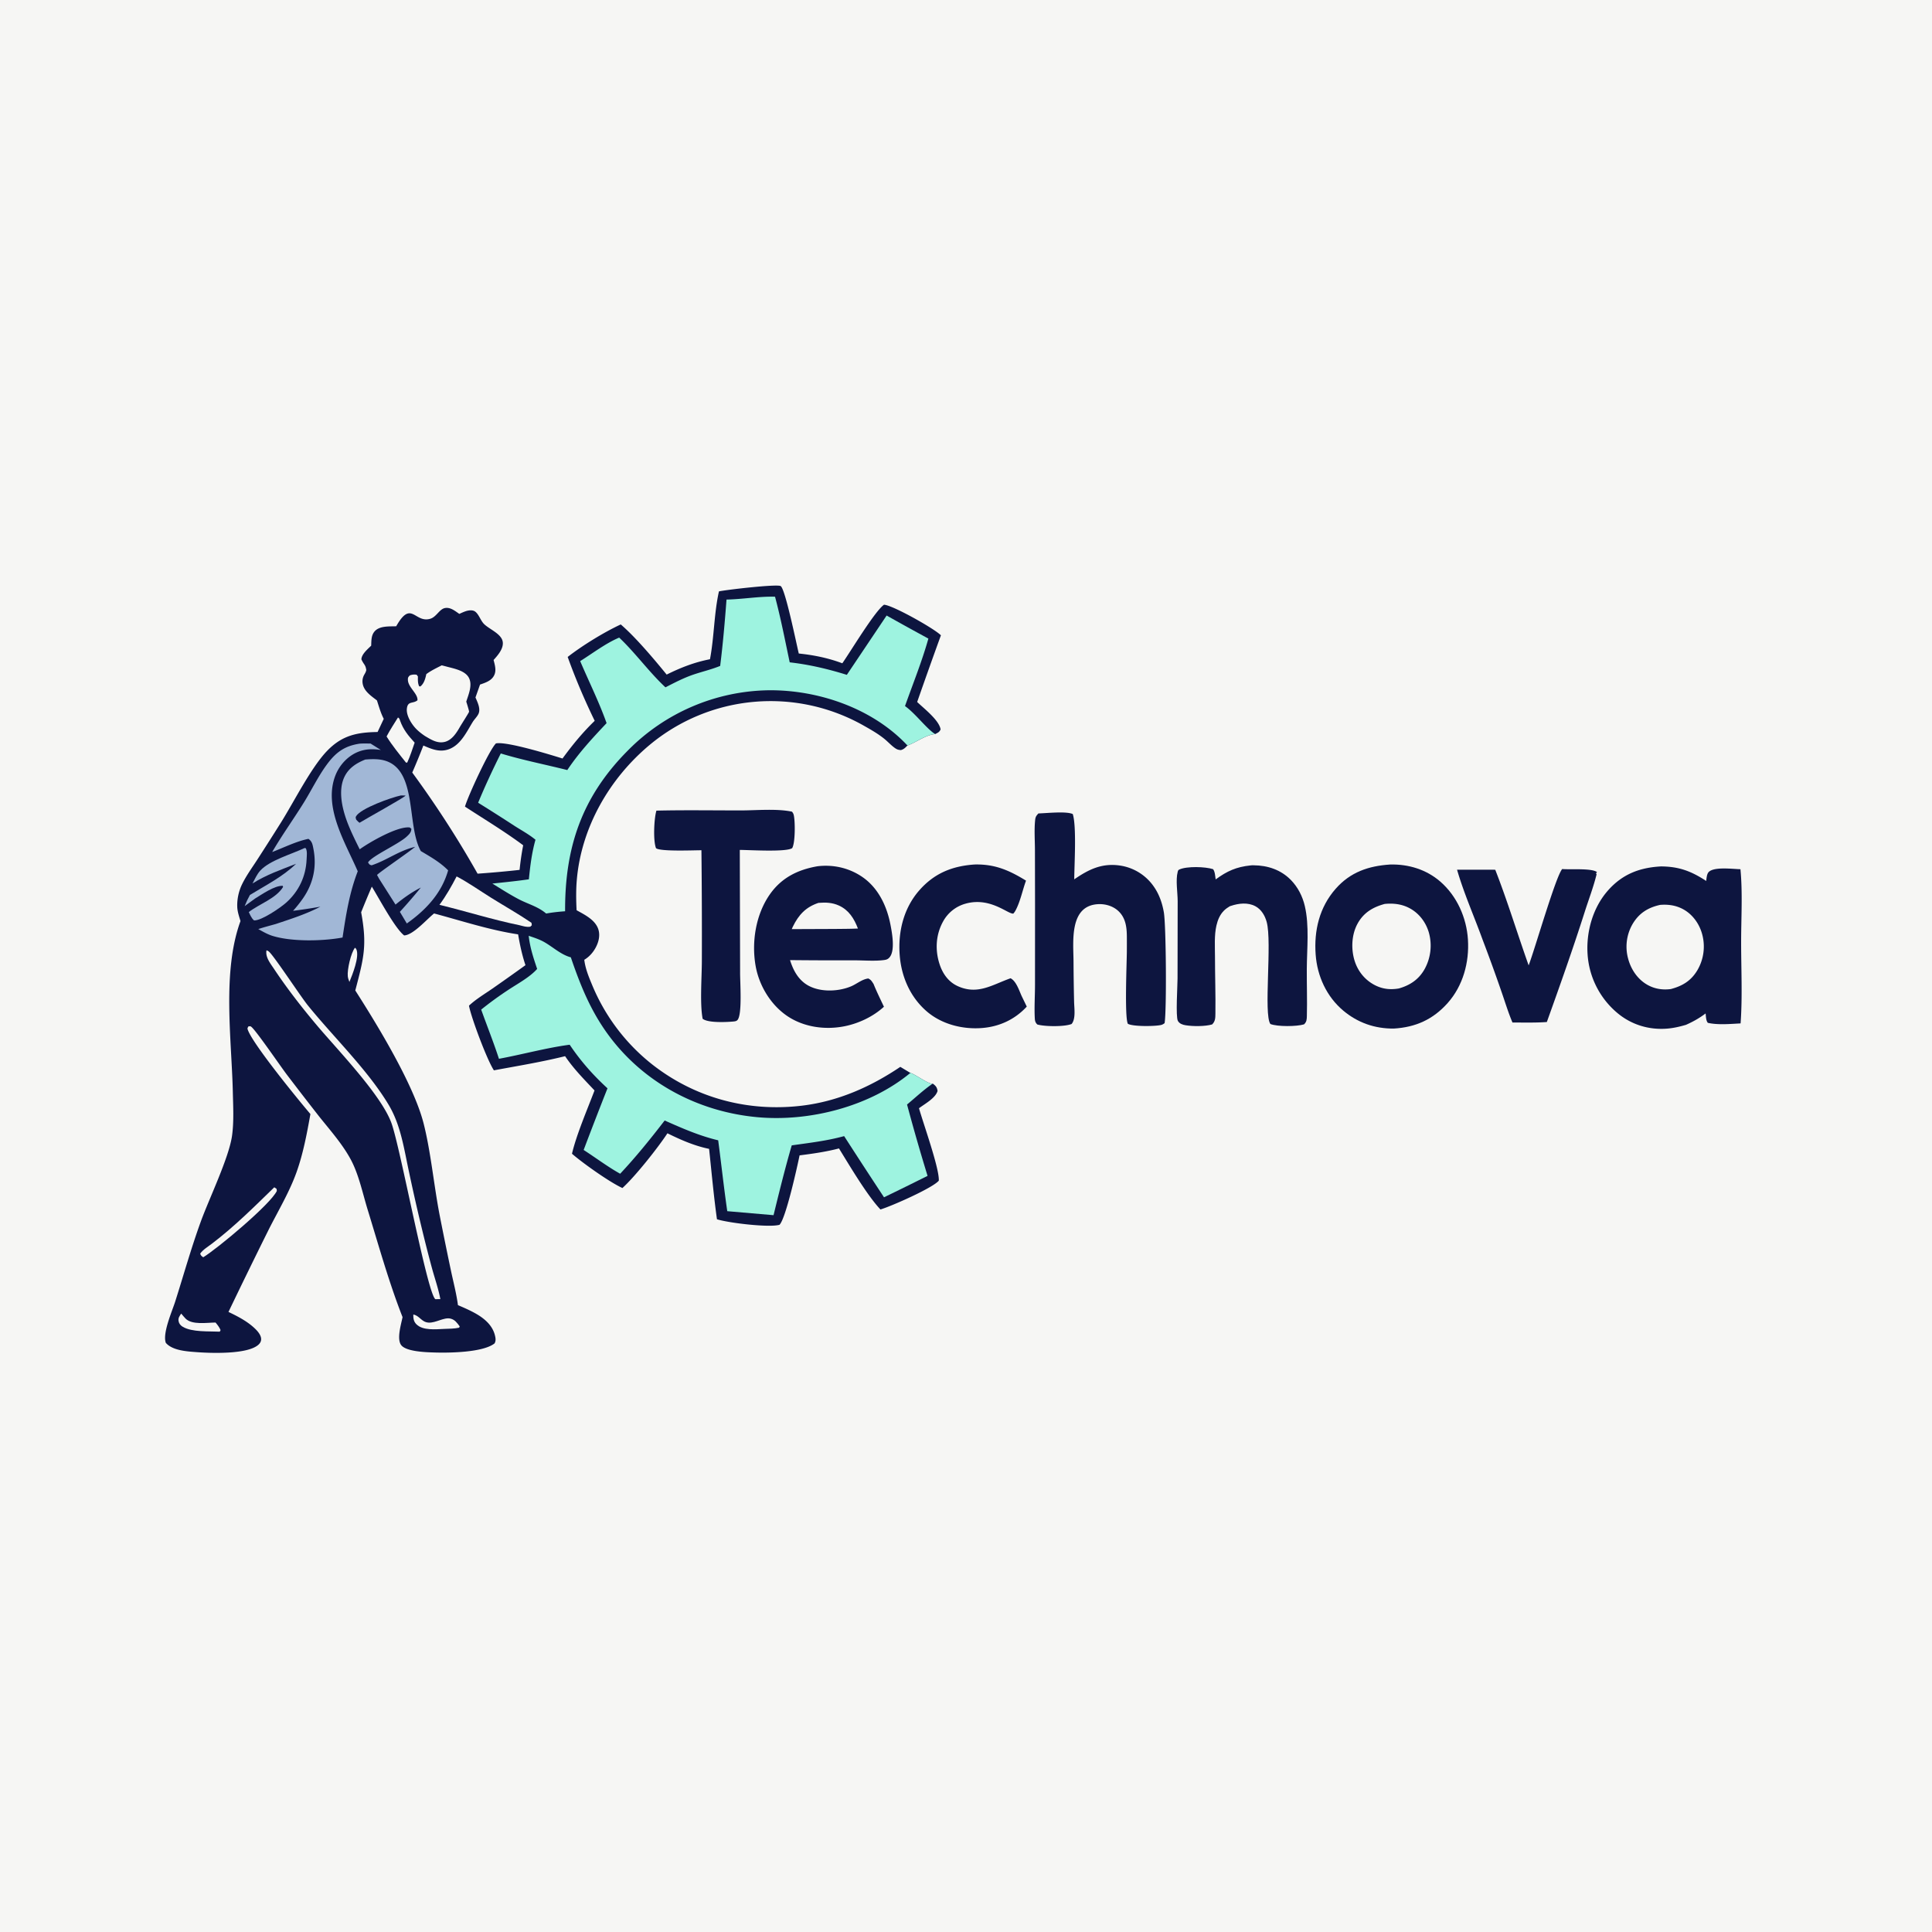 <svg preserveAspectRatio="xMidYMid meet" version="1.1" xmlns="http://www.w3.org/2000/svg" style="display: block;" viewBox="0 0 2048 2048" width="1024" height="1024">
<path transform="translate(0,0)" fill="rgb(246,246,244)" d="M 0 0 L 2048 0 L 2048 2048 L 0 2048 L 0 0 z"/>
<path transform="translate(0,0)" fill="rgb(13,21,63)" d="M 1656.01 921.214 C 1664.08 921.999 1687.39 920.063 1692.88 924.466 C 1692.53 924.941 1692.02 925.348 1691.88 925.92 L 1692.44 926.81 C 1689.16 940.264 1684.01 953.634 1679.8 966.858 C 1667.34 1005.94 1653.56 1044.77 1639.71 1083.38 C 1627.64 1084.26 1615.4 1083.89 1603.29 1083.91 C 1598.83 1073.46 1595.5 1062.29 1591.74 1051.56 A 1808.13 1808.13 0 0 0 1571.48 995.755 C 1562.68 971.422 1551.68 946.706 1544.54 921.95 L 1585.02 921.956 C 1598.02 955.217 1608.45 989.66 1620.43 1023.33 C 1626.86 1006.69 1649.23 928.722 1656.01 921.214 z"/>
<path transform="translate(0,0)" fill="rgb(13,21,63)" d="M 1033.11 916.402 C 1054.57 915.883 1069.66 922.49 1087.62 933.506 C 1083.83 943.812 1081.48 956.286 1076.14 965.801 C 1075.95 966.15 1074.42 968.421 1074.06 968.456 C 1068.35 969.006 1049.63 950.626 1023.61 957.892 A 38.836 38.836 0 0 0 999.691 976.844 C 991.946 990.878 991.06 1007.12 996.051 1022.25 C 999.351 1032.26 1005.44 1040.88 1015.22 1045.33 C 1036.51 1055.01 1051.86 1043.82 1071.25 1037 C 1077.35 1040.17 1080.32 1050.03 1083.06 1055.96 L 1088.42 1067.03 C 1076.04 1080.51 1059.75 1088.15 1041.51 1089.7 C 1020.65 1091.46 998.258 1085.86 982.246 1071.98 C 964.646 1056.71 955.346 1035 953.679 1012 C 951.898 987.425 957.988 962.638 974.438 943.862 C 990.362 925.686 1009.4 918.014 1033.11 916.402 z"/>
<path transform="translate(0,0)" fill="rgb(13,21,63)" d="M 695.826 859.304 C 725.603 858.606 755.487 859.092 785.282 859.084 C 801.737 859.079 823.603 856.976 839.544 860.418 C 840.412 861.466 841.023 862.446 841.361 863.785 C 843 870.29 843.094 893.525 839.73 899.066 C 833.21 903.436 794.652 900.981 784.219 900.94 L 784.543 1030.25 C 784.392 1040.24 787.007 1075 781.86 1081.14 C 780.774 1082.44 779.262 1082.66 777.654 1082.82 C 770.513 1083.52 750.326 1084.52 744.829 1079.92 C 741.785 1063.98 743.953 1036.29 744 1018.82 A 8124.47 8124.47 0 0 0 743.541 901.303 C 735.746 901.259 700.149 902.854 695.416 899.142 C 692.224 891.254 693.282 867.681 695.826 859.304 z"/>
<path transform="translate(0,0)" fill="rgb(13,21,63)" d="M 1325.58 917.381 C 1327.37 917.23 1326.86 917.233 1328.74 917.243 C 1343.82 917.324 1357.96 922.003 1368.66 933.105 C 1375.95 940.665 1380.74 950.182 1383.14 960.357 C 1388.07 981.262 1385.37 1005.73 1385.26 1027.22 C 1385.18 1043.78 1385.77 1060.4 1385.33 1076.94 C 1385.23 1080.71 1385.15 1083.19 1382.34 1085.86 C 1374.53 1088.24 1354.18 1088.43 1346.67 1085.49 C 1339.25 1075.15 1348.63 998.676 1342.73 977.269 C 1340.87 970.535 1337.08 964.051 1330.77 960.654 C 1322.79 956.362 1313.07 957.508 1304.82 960.272 L 1303.52 960.721 C 1301.37 962.068 1299.38 963.382 1297.56 965.175 C 1293.16 969.516 1290.82 975.165 1289.46 981.125 C 1287.06 991.584 1287.92 1003.4 1287.93 1014.07 C 1287.94 1034.14 1288.66 1054.31 1288.38 1074.36 C 1288.32 1078.97 1288.34 1082.61 1284.89 1085.96 C 1277.34 1088.12 1264.63 1088.1 1256.74 1086.8 C 1253.55 1086.28 1250.31 1085.18 1248.61 1082.19 C 1246.12 1077.78 1248.26 1044.65 1248.25 1037.23 L 1248.38 955.217 C 1248.35 946.101 1246.12 932.994 1248.37 924.365 C 1248.74 922.953 1248.81 922.303 1250.23 921.668 C 1258.26 918.078 1277.6 918.676 1285.91 921.344 C 1288.01 924.048 1288.13 928.867 1288.66 932.205 C 1300.68 923.399 1310.56 918.944 1325.58 917.381 z"/>
<path transform="translate(0,0)" fill="rgb(13,21,63)" d="M 866.546 918.275 C 882.966 916.295 899.315 919.836 913.172 928.987 C 930.762 940.605 940.054 960.126 943.95 980.303 C 945.605 988.871 949.142 1007.82 942.873 1014.91 C 941.107 1016.9 939.508 1017.38 936.967 1017.71 C 927.075 1019 915.792 1017.99 905.756 1018 A 5179.91 5179.91 0 0 1 837.455 1017.75 C 840.437 1027.16 844.756 1035.95 852.762 1042.1 C 865.775 1052.09 887.279 1051.77 902.064 1045.61 C 908.19 1043.06 913.704 1038.06 920.419 1037.23 C 923.516 1038.78 924.08 1040.16 925.978 1042.99 C 929.288 1051.2 933.236 1059.17 937.009 1067.18 C 925.719 1077.57 910.308 1084.86 895.302 1087.86 C 874.67 1091.99 851.87 1088.86 834.299 1076.87 C 816.88 1064.99 804.697 1044.72 801.024 1024.1 C 796.481 998.602 801.147 969.185 816.259 947.8 C 828.638 930.284 845.858 921.861 866.546 918.275 z"/>
<path transform="translate(0,0)" fill="rgb(246,246,244)" d="M 867.582 957.095 C 875.189 956.445 882.262 956.71 889.329 959.933 C 899.897 964.753 905.482 973.861 909.441 984.281 C 900.935 984.694 892.361 984.613 883.844 984.737 L 839.281 984.912 C 839.648 984.05 840.011 983.185 840.421 982.342 C 846.558 969.762 854.111 961.596 867.582 957.095 z"/>
<path transform="translate(0,0)" fill="rgb(13,21,63)" d="M 1100.77 862.28 C 1109.01 862.082 1130.3 859.702 1137.18 862.938 C 1141.33 875.999 1138.83 916.464 1138.75 932.139 C 1153.93 921.698 1167.87 914.743 1187.01 917.483 A 52.914 52.914 0 0 1 1223 939.689 C 1228.76 947.866 1232.07 957.406 1233.74 967.205 C 1236.09 980.972 1236.8 1070.35 1234.53 1084.58 C 1233.32 1085.49 1232.2 1086.19 1230.69 1086.54 C 1224.24 1088.02 1200.92 1088.34 1195.56 1085.25 C 1191.98 1077.96 1194.44 1020.47 1194.5 1008.8 A 1154.13 1154.13 0 0 0 1194.51 992.511 C 1194.42 982.555 1193.15 972.823 1185.44 965.669 C 1179.67 960.309 1171.42 957.972 1163.65 958.47 C 1133.41 960.412 1137.81 997.847 1137.98 1019.04 A 2369.93 2369.93 0 0 0 1138.59 1062.1 C 1138.75 1068.81 1140.52 1080.18 1135.91 1085.49 C 1128.19 1088.53 1107.65 1088.27 1099.65 1086.02 C 1097.77 1084.33 1097.13 1082.53 1096.97 1080.05 C 1096.25 1068.18 1097.16 1055.67 1097.15 1043.71 L 1097.18 958.634 L 1097.08 900.87 C 1097.04 890.617 1096.23 879.597 1097.28 869.434 C 1097.64 865.921 1098.39 864.855 1100.77 862.28 z"/>
<path transform="translate(0,0)" fill="rgb(13,21,63)" d="M 1473.59 916.428 C 1493 915.918 1511.98 921.685 1526.76 934.506 C 1544.42 949.816 1554.62 972.831 1556.08 995.963 C 1557.61 1020.1 1550.87 1044.93 1534.62 1063.21 C 1519.08 1080.71 1500.58 1088.96 1477.45 1090.32 C 1457.4 1090.49 1439.2 1084.18 1423.81 1071.22 C 1406.23 1056.41 1396.36 1034.8 1394.67 1012.06 C 1392.76 986.432 1398.61 961.746 1415.85 942.151 C 1431.41 924.47 1450.67 917.924 1473.59 916.428 z"/>
<path transform="translate(0,0)" fill="rgb(246,246,244)" d="M 1467.87 958.201 C 1476.75 957.337 1485.39 958.244 1493.45 962.33 C 1503.95 967.654 1511.38 977.316 1514.65 988.541 A 51.416 51.416 0 0 1 1509.92 1027.69 C 1503.72 1038.45 1494.58 1044.46 1482.86 1047.8 C 1473.96 1049.32 1465.93 1048.56 1457.74 1044.45 C 1447.18 1039.14 1439.54 1029.86 1435.99 1018.62 C 1432.03 1006.07 1432.68 990.698 1439.1 979.053 C 1445.53 967.371 1455.4 961.581 1467.87 958.201 z"/>
<path transform="translate(0,0)" fill="rgb(13,21,63)" d="M 1760.61 918.444 C 1779.71 918.525 1792.77 923.462 1808.64 933.847 C 1808.98 931.23 1809.23 927.023 1810.88 924.87 C 1815.89 918.325 1836.94 921.265 1844.95 921.395 C 1847.34 946.608 1845.67 973.378 1845.67 998.787 C 1845.67 1027.19 1847.15 1056.57 1845.1 1084.85 C 1834.18 1085.43 1820.98 1086.66 1810.38 1084.25 C 1808.33 1081.78 1808.43 1077.51 1808.01 1074.29 C 1801.38 1079.31 1794.76 1083 1787.19 1086.37 C 1780.76 1088.25 1774.26 1089.78 1767.58 1090.35 C 1747.96 1092.01 1729.07 1086.23 1714.05 1073.45 A 88.617 88.617 0 0 1 1682.92 1011.81 C 1681.25 987.632 1688.55 961.77 1704.89 943.53 C 1720.14 926.504 1738.17 919.686 1760.61 918.444 z"/>
<path transform="translate(0,0)" fill="rgb(246,246,244)" d="M 1759.77 959.226 C 1768.27 958.515 1776.43 959.646 1784.04 963.727 C 1794.12 969.138 1801.25 979.076 1804.28 989.994 A 49.532 49.532 0 0 1 1799.17 1028.67 C 1792.44 1039.82 1783.39 1045.19 1771.17 1048.43 C 1762.31 1049.62 1753.71 1048.26 1745.92 1043.73 C 1735.65 1037.76 1728.78 1027.33 1725.82 1015.97 A 47.879 47.879 0 0 1 1730.92 978.987 C 1737.78 967.721 1747.19 962.008 1759.77 959.226 z"/>
<path transform="translate(0,0)" fill="rgb(13,21,63)" d="M 762.119 626.888 C 769.444 625.248 822.947 619.022 827.456 621.217 C 832.318 623.585 844.596 684.194 846.741 692.759 C 862.609 694.367 877.945 697.497 892.885 703.113 C 901.972 690.154 927.088 648.143 937.083 641.033 C 946.283 641.503 990.486 666.393 997.407 673.454 A 5830.93 5830.93 0 0 0 972.238 744.141 C 979.413 751.036 995.638 763.49 997.075 773.251 C 995.612 776.313 994.239 776.568 991.333 778.192 C 981.495 778.811 971.212 787.026 961.915 790.27 C 959.671 792.555 958.16 794.274 954.942 795.128 C 952.837 794.949 951.361 794.689 949.555 793.539 C 945.294 790.826 941.714 786.715 937.802 783.503 C 931.298 778.164 923.623 773.716 916.306 769.607 A 200.317 200.317 0 0 0 688.553 789.724 C 645.911 825.351 616.184 877.138 611.42 932.904 C 610.508 943.572 610.677 954.198 611.206 964.879 C 619.848 969.691 631.152 975.125 634.321 985.316 C 636.385 991.954 634.448 999.172 631.144 1005.05 C 628.29 1010.13 624.371 1014.41 619.363 1017.42 C 620.438 1026.52 623.973 1035.22 627.486 1043.62 A 208.885 208.885 0 0 0 691.216 1128.22 C 736.809 1164 793.146 1179.02 850.568 1172 C 888.454 1167.37 922.957 1152.1 954.374 1130.92 L 965.033 1137.33 C 970.392 1138.85 985.081 1149.97 988.787 1148.67 C 991.983 1151.09 993.257 1152.52 993.852 1156.46 C 991.628 1164.11 980.389 1170.08 974.173 1174.77 C 978.732 1191.01 995.866 1238.53 995.176 1251.54 C 988.901 1259.24 944.629 1278.76 933.316 1282.09 C 919.281 1267.29 900.567 1235.56 889.341 1217.38 C 875.585 1220.99 861.661 1222.95 847.581 1224.74 C 845.073 1237.03 832.973 1291.67 826.314 1298.33 C 815.321 1301.52 772.203 1296.38 760.009 1292.47 C 756.568 1267.77 754.326 1242.66 751.673 1217.84 C 736.021 1214.64 721.742 1208.34 707.503 1201.34 C 697.258 1216.93 673.327 1247.07 659.796 1259.36 C 646.363 1253.26 617.741 1232.96 606.335 1223.01 C 610.931 1203.13 622.74 1175.64 630.218 1155.93 C 618.987 1143.94 608.281 1133.29 599.022 1119.59 C 574.173 1125.77 548.735 1129.91 523.568 1134.6 C 516.47 1124.05 499.395 1078.55 497.142 1066.04 C 504.494 1059.16 513.655 1053.72 521.948 1047.98 A 2608.76 2608.76 0 0 0 557.017 1023.12 C 553.43 1012.45 551.114 1001.54 549.221 990.458 C 519.385 986.002 489.284 976.092 460.149 968.303 C 452.5 974.354 438.016 991.195 428.415 991.593 C 418.611 984.042 401.798 952.209 394.147 939.871 A 1078 1078 0 0 0 382.831 967.049 C 389.371 1002.25 385.58 1015.71 376.624 1049.95 C 400.182 1086.75 438.544 1149.68 449.06 1190.95 C 456.598 1220.54 459.962 1256.47 465.901 1287.41 A 4282.79 4282.79 0 0 0 478.174 1347.62 C 480.704 1359.52 483.855 1371.45 485.44 1383.51 C 491.351 1385.99 497.485 1388.69 503.115 1391.77 C 512.542 1396.91 521.651 1404.18 524.508 1414.99 C 525.321 1418.07 525.932 1421.21 524.235 1424.07 C 511.999 1433.75 476.076 1434.18 460.882 1433.71 C 452.731 1433.45 430.296 1433.02 425.108 1425.64 C 420.461 1419.04 425.221 1403.71 426.728 1396.21 C 412.289 1359.44 401.325 1319.99 389.712 1282.23 C 384.43 1265.05 380.409 1245.2 371.951 1229.38 C 363.021 1212.68 349.73 1197.86 337.994 1183.11 A 3904.52 3904.52 0 0 1 304.274 1139.43 C 297.51 1130.57 271.275 1092.08 266.279 1088.37 C 265.069 1087.47 264.467 1087.96 263.096 1088.19 L 262.301 1090.27 C 265.084 1103.47 316.762 1166.49 329.043 1180.94 C 325.367 1201.59 321.367 1222.96 314.286 1242.73 C 306.807 1263.61 294.905 1283.49 284.913 1303.26 A 7121.84 7121.84 0 0 0 242.194 1390.7 C 252.243 1395.51 262.6 1400.84 270.633 1408.71 C 273.541 1411.55 277.243 1415.95 276.78 1420.33 C 276.558 1422.44 275.467 1424.09 273.929 1425.47 C 262.298 1435.96 223.036 1434.43 208.216 1433.31 C 198.062 1432.54 182.852 1431.66 175.792 1423.49 C 172.03 1413.43 182.491 1389.88 185.693 1379.8 C 194.715 1351.4 202.669 1322.92 212.867 1294.88 C 221.771 1270.4 242.937 1226.78 246.04 1203.46 C 248.035 1188.46 247.152 1172.7 246.806 1157.61 C 245.517 1101.29 235.327 1029.96 254.926 976.379 C 253.487 971.573 251.723 966.553 251.511 961.511 C 251.178 953.603 252.926 945.105 256.323 937.952 C 260.767 928.594 267.164 919.886 272.789 911.195 A 3463.97 3463.97 0 0 0 297.515 872.401 C 311.485 850.243 329.661 813.658 346.779 795.925 C 362.612 779.522 378.318 776.289 400.253 775.949 L 406.801 761.994 C 403.583 755.901 401.711 749.01 399.568 742.475 C 393.914 738.09 386.634 733.304 384.729 725.981 C 383.737 722.168 384.257 718.401 386.233 715.026 C 387.208 713.361 387.877 712.204 388.289 710.27 C 387.856 707.735 387.507 706.2 386.022 704.069 C 384.829 702.355 383.964 700.847 383.096 698.948 C 383.302 693.372 389.75 688.167 393.477 684.424 C 393.701 679.011 393.423 673.175 397.41 668.949 C 402.746 663.293 412.864 664.132 419.993 663.869 C 436.145 635.304 439.449 660.983 456.217 655.878 C 462.64 653.923 465.778 645.705 471.627 644.571 C 477.435 643.446 482.435 647.689 486.889 650.757 C 489.023 649.787 491.178 648.777 493.394 648.009 C 496.447 646.952 500.965 646.235 503.752 648.356 C 507.621 651.301 509.378 657.547 512.804 661.166 C 518.397 667.077 532.232 671.873 532.998 681.015 C 533.586 688.033 527.56 694.769 523.239 699.615 C 524.531 704.834 526.36 710.501 523.911 715.685 C 521.095 721.645 514.616 723.681 508.856 725.672 L 504.019 739.361 L 504.785 741.093 C 506.759 745.658 509.505 751.885 507.158 756.807 C 505.695 759.873 502.903 762.407 501.098 765.331 C 494.536 775.959 488.374 789.635 475.777 794.217 C 466.11 797.733 457.614 794.122 448.79 790.281 A 727.024 727.024 0 0 1 437.008 818.938 A 1075.3 1075.3 0 0 1 506.258 926.131 A 1098.72 1098.72 0 0 0 550.783 922.122 C 551.688 913.313 552.901 904.72 554.603 896.028 C 534.985 881.395 513.407 868.426 492.887 855.042 C 496.079 843.899 518.586 795.01 525.721 788.046 C 536.949 785.722 582.678 799.816 596.292 804.039 C 606.799 789.665 617.608 776.484 630.406 764.097 C 619.783 742.234 609.975 719.282 601.767 696.393 C 617.34 684.279 640.099 670.272 658.024 661.935 C 673.778 675.451 693.273 698.635 706.693 715.094 C 721.629 707.674 736.201 701.981 752.612 698.812 C 757.109 675.102 756.849 650.462 762.119 626.888 z"/>
<path transform="translate(0,0)" fill="rgb(246,246,244)" d="M 376.255 1004.64 C 377.049 1005.3 377.364 1005.4 377.783 1006.38 C 381.21 1014.34 373.547 1033.18 370.39 1040.91 C 369.649 1038.97 368.888 1036.95 368.669 1034.86 C 367.936 1027.86 371.953 1010.18 376.255 1004.64 z"/>
<path transform="translate(0,0)" fill="rgb(246,246,244)" d="M 192.04 1392.5 C 192.125 1392.57 192.219 1392.64 192.293 1392.72 C 193.756 1394.38 195.124 1396.15 196.683 1397.73 C 203.644 1404.75 219.321 1402 228.473 1401.94 C 230.682 1404.56 232.443 1406.79 233.822 1409.94 L 232.999 1411.62 C 221.629 1411.07 203.52 1412.31 193.737 1406.45 C 191.406 1405.06 189.764 1403.17 189.288 1400.41 C 188.707 1397.05 190.347 1395.1 192.04 1392.5 z"/>
<path transform="translate(0,0)" fill="rgb(246,246,244)" d="M 438.12 1393.44 C 444.906 1394.7 446.692 1401.53 454.28 1402.01 C 461.994 1402.51 470.657 1396.11 477.534 1397.78 C 482.326 1398.94 484.527 1402.34 487.325 1406.07 L 486.636 1407.42 C 481.497 1408.53 476.098 1408.48 470.857 1408.7 C 461.971 1409.07 448.168 1410.65 441.357 1403.74 C 438.455 1400.8 438.034 1397.38 438.12 1393.44 z"/>
<path transform="translate(0,0)" fill="rgb(246,246,244)" d="M 290.743 1258.58 L 293.18 1260.25 L 293.479 1262.42 C 286.671 1276.73 230.315 1323.72 215.438 1332.76 C 213.452 1331.34 213.076 1331.18 212.203 1328.94 C 214.936 1324.81 220.764 1321.31 224.803 1318.23 C 248.555 1300.14 269.4 1279.34 290.743 1258.58 z"/>
<path transform="translate(0,0)" fill="rgb(246,246,244)" d="M 421.874 760.552 C 423.522 761.484 423.442 762.074 424.098 763.912 C 427.52 773.508 432.723 779.763 439.556 787.233 C 437.087 794.295 434.832 801.563 431.686 808.348 L 430.369 808.394 C 423.177 799.298 415.936 790.554 409.788 780.683 C 413.413 773.773 417.762 767.186 421.874 760.552 z"/>
<path transform="translate(0,0)" fill="rgb(246,246,244)" d="M 484.042 929.037 C 496.532 935.583 508.502 944.1 520.503 951.579 C 534.763 960.466 549.502 968.756 563.395 978.197 L 563.759 980.795 L 562.206 982.294 C 558.345 983.094 554.48 981.7 550.73 980.783 C 522.179 974.929 494.181 966.033 465.837 959.165 C 472.889 949.588 478.563 939.558 484.042 929.037 z"/>
<path transform="translate(0,0)" fill="rgb(161,183,214)" d="M 322.94 898.905 L 324.171 899.18 C 325.901 902.468 325.169 907.4 325.008 911.146 C 324.239 928.952 316.79 944.774 303.508 956.702 C 297.269 962.306 277.081 976.081 269.3 975.666 C 266.555 973.361 265.263 969.982 263.718 966.824 C 275.07 958.088 292.377 952.602 300.059 940.267 L 299.748 939.013 C 291.22 938.505 277.37 948.259 270.286 952.554 L 259.34 960.553 C 260.969 956.419 262.776 952.586 264.936 948.703 C 281.993 938.201 299.282 929.68 313.86 915.663 C 297.79 921.983 282.33 927.238 267.631 936.551 C 270.124 931.996 272.39 926.675 275.923 922.843 C 286.051 911.861 309.035 905.527 322.94 898.905 z"/>
<path transform="translate(0,0)" fill="rgb(246,246,244)" d="M 282.515 1007.37 C 283.451 1007.74 284.02 1007.9 284.873 1008.57 C 290.158 1012.71 318.381 1055.94 326.526 1065.99 C 353.877 1099.71 389.967 1134.37 411.974 1171.14 C 424.999 1192.91 428.287 1218.08 433.608 1242.49 A 2069.28 2069.28 0 0 0 447.384 1303.16 A 1461 1461 0 0 0 458.222 1345.47 C 461.126 1355.9 464.787 1366.49 466.797 1377.1 L 461.478 1377.2 C 452.623 1370.07 424.426 1216.39 414.895 1190.36 C 403.911 1160.36 357.524 1112.58 335.868 1086.84 C 319.814 1067.77 304.244 1047.8 290.438 1027.02 C 286.621 1021.28 281.072 1014.54 282.515 1007.37 z"/>
<path transform="translate(0,0)" fill="rgb(246,246,244)" d="M 468.258 705.285 A 268.151 268.151 0 0 1 473.858 706.728 C 481.463 708.78 493.086 710.867 497.056 718.528 C 501.078 726.289 496.638 736.168 494.26 743.745 C 494.908 745.823 495.578 747.902 496.156 750 C 496.38 750.811 497.308 753.841 497.227 754.508 C 497.121 755.386 488.732 768.463 487.66 770.341 C 483.926 776.884 479.079 784.675 471.212 786.492 C 463.487 788.277 456.903 783.99 450.555 780.252 C 447.088 777.94 443.4 775.084 440.549 772.017 C 435.953 767.074 430.526 758.278 431.297 751.207 C 432.223 742.72 437.705 746.297 442.529 742.338 C 443.16 735.344 432.617 728.711 432.389 720.707 C 432.316 718.116 432.778 717.729 434.418 715.962 C 437.182 714.962 438.738 714.961 441.588 715.188 L 443.011 717.06 C 442.983 720.802 442.739 724.014 444.327 727.469 L 445.58 727.682 C 449.223 724.789 450.648 720.178 451.636 715.823 C 451.728 715.417 451.812 715.009 451.899 714.602 C 456.928 710.83 462.689 708.158 468.258 705.285 z"/>
<path transform="translate(0,0)" fill="rgb(161,183,214)" d="M 381.203 788.317 C 385.035 787.988 388.992 788.187 392.842 788.187 L 403.716 795.026 C 395.269 793.643 387.058 793.849 379.061 797.217 C 368.276 801.76 359.689 811.276 355.499 822.115 C 342.418 855.947 366.3 893.567 379.226 923.632 C 370.402 946.293 366.709 969.895 363.13 993.812 C 341.908 997.76 309.079 998.363 288.802 992.054 C 283.496 990.403 278.633 987.548 273.792 984.872 C 279.851 982.839 286.121 981.25 292.271 979.504 C 308.481 974.092 324.418 969.044 339.623 961.12 A 585.82 585.82 0 0 1 310.654 965.516 C 314.594 961.114 318.424 956.366 321.729 951.471 C 332.26 935.875 335.852 918.393 332.252 899.897 C 331.38 895.414 330.914 891.908 326.967 889.219 C 314.276 891.763 300.679 898.536 288.507 903.22 C 298.889 885.356 311.128 868.386 322.038 850.816 C 330.241 837.603 337.11 823.248 346.292 810.696 C 355.764 797.749 364.989 790.751 381.203 788.317 z"/>
<path transform="translate(0,0)" fill="rgb(161,183,214)" d="M 387.242 805.142 C 394.483 804.561 402.207 804.309 409.162 806.648 C 441.969 817.682 431.301 873.564 445.44 900.952 L 446.078 902.16 C 456.445 908.342 466.481 913.946 475.041 922.616 C 468.141 946.868 451.548 964.56 431.248 978.922 L 423.877 966.595 A 615.321 615.321 0 0 0 446.122 940.835 C 436.197 945.911 427.899 951.834 419.271 958.899 L 401.895 931.544 L 399.684 927.512 C 401.16 925.33 434.465 902.572 440.074 897.685 C 422.871 901.641 410.156 911.917 393.963 917.257 C 391.486 916.597 391.601 916.391 390.14 914.236 C 394.115 907.439 422.178 895.017 430.982 886.952 C 433.686 884.474 435.964 882.319 436.064 878.539 L 434.373 877.165 C 421.656 875.5 391.787 892.738 381.297 900.293 C 377.02 891.683 372.733 883.062 369.157 874.13 C 363.282 859.453 357.945 839.125 364.873 824.021 C 369.349 814.264 377.64 808.979 387.242 805.142 z"/>
<path transform="translate(0,0)" fill="rgb(13,21,63)" d="M 424.992 843.196 L 429.949 843.303 C 429.595 844.952 385.942 869.05 381.123 872.183 C 379.818 871.339 378.694 869.988 377.605 868.897 C 377.236 867.48 376.622 866.713 377.409 865.343 C 382.317 856.801 414.933 845.325 424.992 843.196 z"/>
<path transform="translate(0,0)" fill="rgb(158,243,224)" d="M 560.445 991.976 C 565.944 993.859 571.564 995.636 576.653 998.483 C 585.935 1003.68 594.729 1012.12 605.108 1014.8 C 616.711 1048.94 629.176 1078.72 652.517 1106.82 C 690.068 1152.04 744.548 1178.93 802.795 1184.26 C 857.998 1189.32 921.822 1173.08 965.033 1137.33 C 970.392 1138.85 985.081 1149.97 988.787 1148.67 C 979.286 1155.03 970.36 1163.53 961.51 1170.83 A 2123.13 2123.13 0 0 0 983.262 1246.47 A 3943.7 3943.7 0 0 1 937.09 1269.19 A 7426.64 7426.64 0 0 1 894.816 1204.33 C 876.416 1209.39 858.08 1211.47 839.277 1214.14 C 832.161 1238.57 826.035 1263.43 819.993 1288.14 L 770.927 1283.9 C 767.339 1258.91 764.593 1233.81 761.309 1208.77 C 741.461 1204.07 723.129 1196.02 704.577 1187.77 C 689.601 1207.23 674.203 1226.3 657.395 1244.21 C 644.1 1236.81 631.526 1227.27 618.698 1219.01 A 4473.39 4473.39 0 0 1 643.965 1153.66 C 628.503 1139.48 615.583 1124.84 603.892 1107.45 C 579.357 1110.68 553.53 1117.83 528.906 1122.36 C 523.188 1104.78 516.296 1087.62 510.077 1070.22 A 372.343 372.343 0 0 1 538.3 1049.65 C 548.331 1042.96 561.403 1036.09 569.403 1027.1 C 565.441 1015.33 561.793 1004.39 560.445 991.976 z"/>
<path transform="translate(0,0)" fill="rgb(158,243,224)" d="M 770.131 635.575 C 787.229 635.211 804.527 632.079 821.572 632.534 C 827.684 655.462 832.211 678.891 837.119 702.101 C 858.028 704.488 877.619 709.121 897.676 715.365 L 939.862 652.479 A 2969.56 2969.56 0 0 0 984.125 676.923 C 977.372 701.042 967.734 724.835 959.342 748.461 C 970.603 756.471 981.977 772.32 991.333 778.192 C 981.495 778.811 971.212 787.026 961.915 790.27 A 82.674 82.674 0 0 0 959.039 787.24 C 922.366 750.136 866.868 731.394 815.502 731.702 A 213.892 213.892 0 0 0 665.147 796 C 616.806 844.742 598.703 898.212 599.033 965.983 C 592.236 966.465 585.655 967.162 578.951 968.386 C 570.133 960.843 559.7 958.398 549.623 953.08 C 540.143 948.077 531.04 942.231 521.914 936.613 C 534.833 935.25 547.756 933.96 560.616 932.107 C 562.049 917.814 563.704 904.037 567.638 890.159 C 560.859 884.525 552.707 880.152 545.286 875.39 A 2047.75 2047.75 0 0 0 506.854 850.933 C 514.113 833.341 522.348 815.714 530.853 798.69 C 553.799 805.702 578.039 810.409 601.354 816.293 C 613.548 798.006 627.98 782.497 643 766.552 C 635.169 744.379 624.256 722.516 615.019 700.81 C 628.209 692.581 642.104 681.872 656.374 675.883 C 673.792 692.387 687.911 712.269 705.412 728.61 C 714.941 723.73 724.543 718.687 734.694 715.214 C 744.237 711.948 754.054 709.726 763.412 705.898 C 766.325 682.614 768.375 658.976 770.131 635.575 z"/>
</svg>